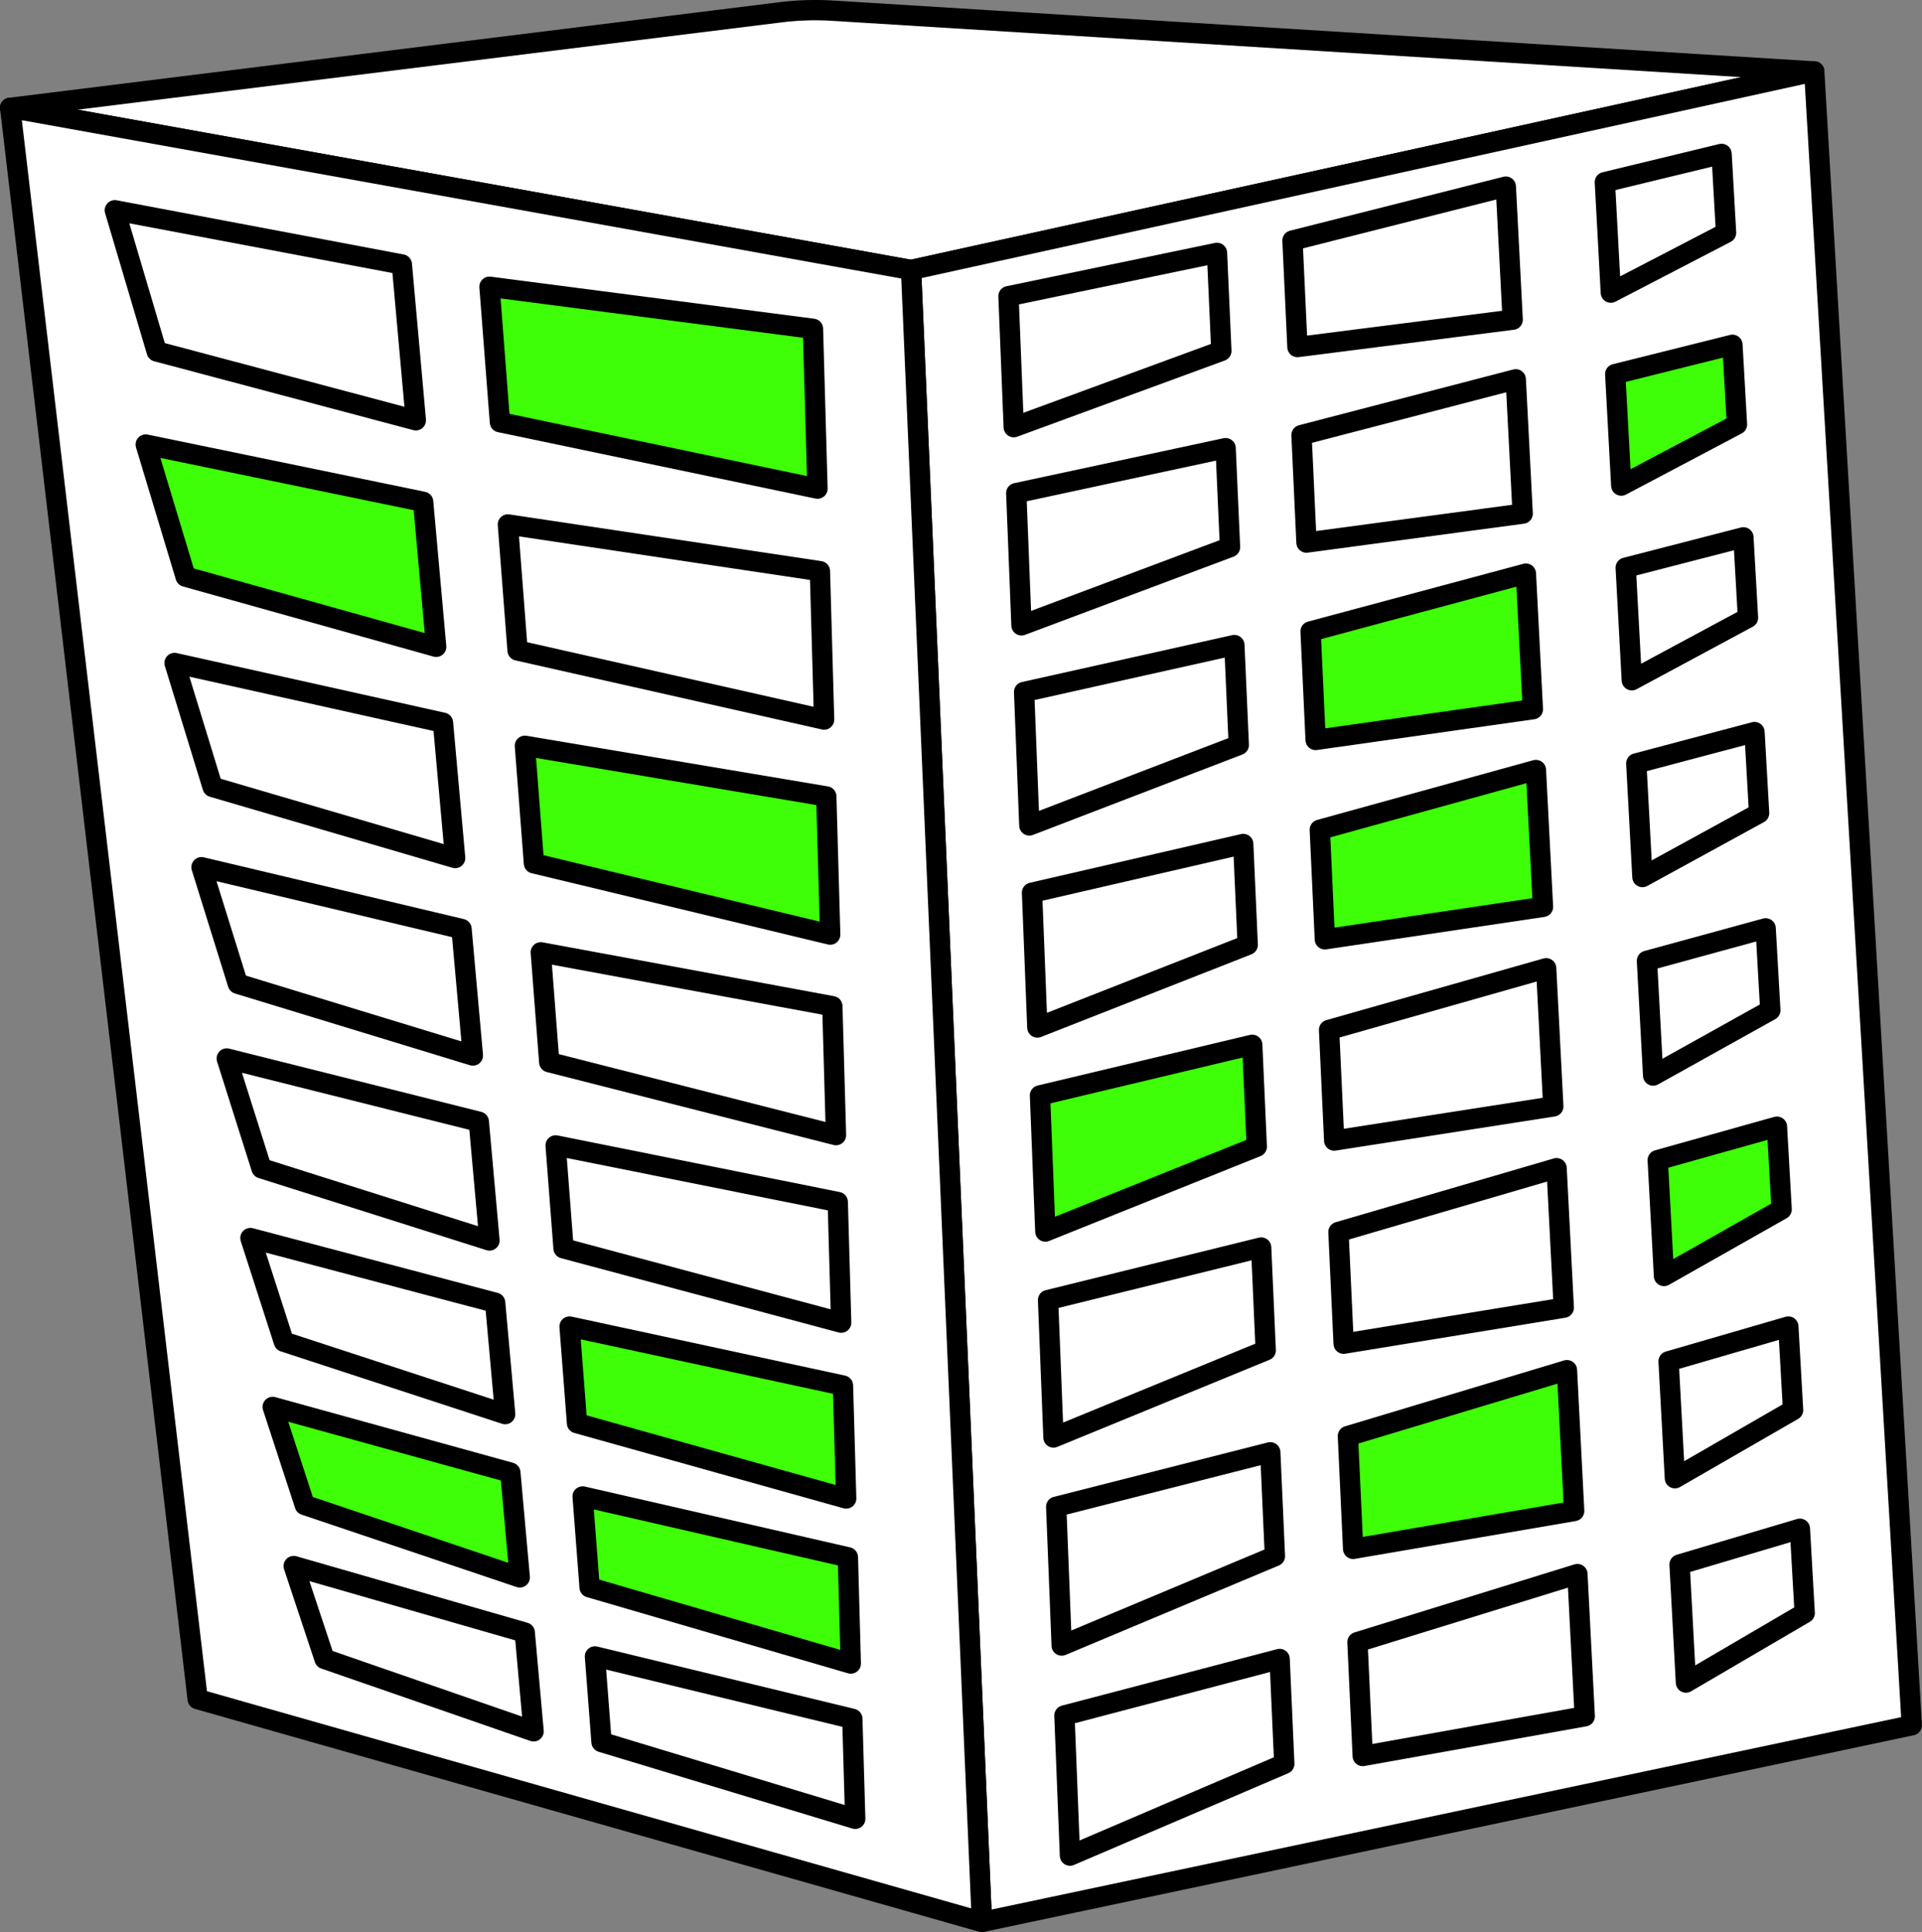 <svg xmlns="http://www.w3.org/2000/svg" xmlns:xlink="http://www.w3.org/1999/xlink" width="66.358" height="66.707" viewBox="0 0 66.358 66.707">
  <rect x="0" y="0" width="66.358" height="66.707" fill="#808080" stroke="none"/>
  <defs>
    <clipPath id="clip-path">
      <rect id="사각형_177" data-name="사각형 177" width="66.358" height="66.707" fill="none"/>
    </clipPath>
  </defs>
  <g id="img" transform="translate(-597.821 -5789.293)">
    <g id="벡터_고급_개체" data-name="벡터 고급 개체" transform="translate(597.821 5789.293)">
      <g id="그룹_106" data-name="그룹 106">
        <g id="그룹_105" data-name="그룹 105" clip-path="url(#clip-path)">
          <path id="패스_1003" data-name="패스 1003" d="M26.949.424l-26.6,3.3,31.1,5.6L62.639,2.467,28.752.369a9.815,9.815,0,0,0-1.8.054" fill="#fff"/>
          <path id="패스_1004" data-name="패스 1004" d="M26.949.424l-26.6,3.3,31.1,5.6L62.639,2.467,28.752.369A9.815,9.815,0,0,0,26.949.424Z" fill="none" stroke="#000" stroke-linecap="round" stroke-linejoin="round" stroke-width="0.701"/>
          <path id="패스_1005" data-name="패스 1005" d="M31.455,9.321,33.9,66.357l32.105-6.791-3.368-57.1Z" fill="#fff"/>
          <path id="패스_1006" data-name="패스 1006" d="M31.455,9.321,33.9,66.357l32.105-6.791-3.368-57.1Z" fill="none" stroke="#000" stroke-linecap="round" stroke-linejoin="round" stroke-width="0.701"/>
          <path id="패스_1007" data-name="패스 1007" d="M.351,3.722,6.825,58.663,33.9,66.357,31.455,9.321Z" fill="#fff"/>
          <path id="패스_1008" data-name="패스 1008" d="M.351,3.722,6.825,58.663,33.9,66.357,31.455,9.321Z" fill="none" stroke="#000" stroke-linecap="round" stroke-linejoin="round" stroke-width="0.701"/>
          <path id="패스_1009" data-name="패스 1009" d="M34.819,10.226,35,14.748l7.168-2.632-.151-3.385Z" fill="#fff"/>
          <path id="패스_1010" data-name="패스 1010" d="M34.819,10.226,35,14.748l7.168-2.632-.151-3.385Z" fill="none" stroke="#000" stroke-linecap="round" stroke-linejoin="round" stroke-width="0.701"/>
          <path id="패스_1011" data-name="패스 1011" d="M44.624,8.305l.171,3.677,7.431-.945-.237-4.594Z" fill="#fff"/>
          <path id="패스_1012" data-name="패스 1012" d="M44.624,8.305l.171,3.677,7.431-.945-.237-4.594Z" fill="none" stroke="#000" stroke-linecap="round" stroke-linejoin="round" stroke-width="0.701"/>
          <path id="패스_1013" data-name="패스 1013" d="M55.409,6.289l.206,3.814,3.978-2.065-.155-2.724Z" fill="#fff"/>
          <path id="패스_1014" data-name="패스 1014" d="M55.409,6.289l.206,3.814,3.978-2.065-.155-2.724Z" fill="none" stroke="#000" stroke-linecap="round" stroke-linejoin="round" stroke-width="0.701"/>
          <path id="패스_1015" data-name="패스 1015" d="M35.087,17.025l.18,4.565,7.2-2.7-.152-3.417Z" fill="#fff"/>
          <path id="패스_1016" data-name="패스 1016" d="M35.087,17.025l.18,4.565,7.2-2.7-.152-3.417Z" fill="none" stroke="#000" stroke-linecap="round" stroke-linejoin="round" stroke-width="0.701"/>
          <path id="패스_1017" data-name="패스 1017" d="M44.935,15.021l.172,3.712,7.464-1-.239-4.637Z" fill="#fff"/>
          <path id="패스_1018" data-name="패스 1018" d="M44.935,15.021l.172,3.712,7.464-1-.239-4.637Z" fill="none" stroke="#000" stroke-linecap="round" stroke-linejoin="round" stroke-width="0.701"/>
          <path id="패스_1019" data-name="패스 1019" d="M55.767,12.915l.208,3.85,3.995-2.111-.157-2.75Z" fill="#3eff08"/>
          <path id="패스_1020" data-name="패스 1020" d="M55.767,12.915l.208,3.85,3.995-2.111-.157-2.75Z" fill="none" stroke="#000" stroke-linecap="round" stroke-linejoin="round" stroke-width="0.701"/>
          <path id="패스_1021" data-name="패스 1021" d="M35.358,23.89l.181,4.609,7.231-2.778-.153-3.45Z" fill="#fff"/>
          <path id="패스_1022" data-name="패스 1022" d="M35.358,23.89l.181,4.609,7.231-2.778-.153-3.45Z" fill="none" stroke="#000" stroke-linecap="round" stroke-linejoin="round" stroke-width="0.701"/>
          <path id="패스_1023" data-name="패스 1023" d="M45.249,21.8l.174,3.747,7.5-1.061-.241-4.681Z" fill="#3eff08"/>
          <path id="패스_1024" data-name="패스 1024" d="M45.249,21.8l.174,3.747,7.5-1.061-.241-4.681Z" fill="none" stroke="#000" stroke-linecap="round" stroke-linejoin="round" stroke-width="0.701"/>
          <path id="패스_1025" data-name="패스 1025" d="M56.129,19.6l.21,3.886,4.011-2.158-.158-2.776Z" fill="#fff"/>
          <path id="패스_1026" data-name="패스 1026" d="M56.129,19.6l.21,3.886,4.011-2.158-.158-2.776Z" fill="none" stroke="#000" stroke-linecap="round" stroke-linejoin="round" stroke-width="0.701"/>
          <path id="패스_1027" data-name="패스 1027" d="M35.631,30.821l.184,4.654,7.263-2.853-.155-3.483Z" fill="#fff"/>
          <path id="패스_1028" data-name="패스 1028" d="M35.631,30.821l.184,4.654,7.263-2.853-.155-3.483Z" fill="none" stroke="#000" stroke-linecap="round" stroke-linejoin="round" stroke-width="0.701"/>
          <path id="패스_1029" data-name="패스 1029" d="M45.567,28.647l.175,3.783,7.53-1.12-.244-4.725Z" fill="#3eff08"/>
          <path id="패스_1030" data-name="패스 1030" d="M45.567,28.647l.175,3.783,7.53-1.12-.244-4.725Z" fill="none" stroke="#000" stroke-linecap="round" stroke-linejoin="round" stroke-width="0.701"/>
          <path id="패스_1031" data-name="패스 1031" d="M56.494,26.357l.212,3.923,4.028-2.205-.159-2.8Z" fill="#fff"/>
          <path id="패스_1032" data-name="패스 1032" d="M56.494,26.357l.212,3.923,4.028-2.205-.159-2.8Z" fill="none" stroke="#000" stroke-linecap="round" stroke-linejoin="round" stroke-width="0.701"/>
          <path id="패스_1033" data-name="패스 1033" d="M35.906,37.819l.185,4.7,7.3-2.93-.157-3.517Z" fill="#3eff08"/>
          <path id="패스_1034" data-name="패스 1034" d="M35.906,37.819l.185,4.7,7.3-2.93-.157-3.517Z" fill="none" stroke="#000" stroke-linecap="round" stroke-linejoin="round" stroke-width="0.701"/>
          <path id="패스_1035" data-name="패스 1035" d="M45.887,35.558l.177,3.82L53.628,38.2l-.246-4.77Z" fill="#fff"/>
          <path id="패스_1036" data-name="패스 1036" d="M45.887,35.558l.177,3.82L53.628,38.2l-.246-4.77Z" fill="none" stroke="#000" stroke-linecap="round" stroke-linejoin="round" stroke-width="0.701"/>
          <path id="패스_1037" data-name="패스 1037" d="M56.862,33.173l.214,3.961,4.045-2.254-.161-2.828Z" fill="#fff"/>
          <path id="패스_1038" data-name="패스 1038" d="M56.862,33.173l.214,3.961,4.045-2.254-.161-2.828Z" fill="none" stroke="#000" stroke-linecap="round" stroke-linejoin="round" stroke-width="0.701"/>
          <path id="패스_1039" data-name="패스 1039" d="M36.185,44.885l.187,4.745L43.7,46.622l-.158-3.551Z" fill="#fff"/>
          <path id="패스_1040" data-name="패스 1040" d="M36.185,44.885l.187,4.745L43.7,46.622l-.158-3.551Z" fill="none" stroke="#000" stroke-linecap="round" stroke-linejoin="round" stroke-width="0.701"/>
          <path id="패스_1041" data-name="패스 1041" d="M46.211,42.535l.179,3.857,7.6-1.243-.248-4.816Z" fill="#fff"/>
          <path id="패스_1042" data-name="패스 1042" d="M46.211,42.535l.179,3.857,7.6-1.243-.248-4.816Z" fill="none" stroke="#000" stroke-linecap="round" stroke-linejoin="round" stroke-width="0.701"/>
          <path id="패스_1043" data-name="패스 1043" d="M57.234,40.054l.216,4,4.062-2.3-.162-2.855Z" fill="#3eff08"/>
          <path id="패스_1044" data-name="패스 1044" d="M57.234,40.054l.216,4,4.062-2.3-.162-2.855Z" fill="none" stroke="#000" stroke-linecap="round" stroke-linejoin="round" stroke-width="0.701"/>
          <path id="패스_1045" data-name="패스 1045" d="M36.466,52.021l.189,4.792,7.362-3.087-.16-3.585Z" fill="#fff"/>
          <path id="패스_1046" data-name="패스 1046" d="M36.466,52.021l.189,4.792,7.362-3.087-.16-3.585Z" fill="none" stroke="#000" stroke-linecap="round" stroke-linejoin="round" stroke-width="0.701"/>
          <path id="패스_1047" data-name="패스 1047" d="M46.537,49.581l.181,3.894,7.631-1.307L54.1,47.306Z" fill="#3eff08"/>
          <path id="패스_1048" data-name="패스 1048" d="M46.537,49.581l.181,3.894,7.631-1.307L54.1,47.306Z" fill="none" stroke="#000" stroke-linecap="round" stroke-linejoin="round" stroke-width="0.701"/>
          <path id="패스_1049" data-name="패스 1049" d="M57.609,47l.218,4.037,4.08-2.353L61.743,45.8Z" fill="#fff"/>
          <path id="패스_1050" data-name="패스 1050" d="M57.609,47l.218,4.037,4.08-2.353L61.743,45.8Z" fill="none" stroke="#000" stroke-linecap="round" stroke-linejoin="round" stroke-width="0.701"/>
          <path id="패스_1051" data-name="패스 1051" d="M36.75,59.227l.191,4.839,7.4-3.168-.161-3.621Z" fill="#fff"/>
          <path id="패스_1052" data-name="패스 1052" d="M36.75,59.227l.191,4.839,7.4-3.168-.161-3.621Z" fill="none" stroke="#000" stroke-linecap="round" stroke-linejoin="round" stroke-width="0.701"/>
          <path id="패스_1053" data-name="패스 1053" d="M46.867,56.695l.182,3.932,7.665-1.371-.253-4.91Z" fill="#fff"/>
          <path id="패스_1054" data-name="패스 1054" d="M46.867,56.695l.182,3.932,7.665-1.371-.253-4.91Z" fill="none" stroke="#000" stroke-linecap="round" stroke-linejoin="round" stroke-width="0.701"/>
          <path id="패스_1055" data-name="패스 1055" d="M57.988,54.015l.22,4.076,4.1-2.4-.166-2.91Z" fill="#fff"/>
          <path id="패스_1056" data-name="패스 1056" d="M57.988,54.015l.22,4.076,4.1-2.4-.166-2.91Z" fill="none" stroke="#000" stroke-linecap="round" stroke-linejoin="round" stroke-width="0.701"/>
          <path id="패스_1057" data-name="패스 1057" d="M3.965,7.259,5.41,12.133l8.947,2.378-.483-5.38Z" fill="#fff"/>
          <path id="패스_1058" data-name="패스 1058" d="M3.965,7.259,5.41,12.133l8.947,2.378-.483-5.38Z" fill="none" stroke="#000" stroke-linecap="round" stroke-linejoin="round" stroke-width="0.701"/>
          <path id="패스_1059" data-name="패스 1059" d="M16.9,9.9l.36,4.677,10.964,2.293-.156-5.518Z" fill="#3eff08"/>
          <path id="패스_1060" data-name="패스 1060" d="M16.9,9.9l.36,4.677,10.964,2.293-.156-5.518Z" fill="none" stroke="#000" stroke-linecap="round" stroke-linejoin="round" stroke-width="0.701"/>
          <path id="패스_1061" data-name="패스 1061" d="M5.032,15.348l1.376,4.562,8.651,2.421-.45-5.007Z" fill="#3eff08"/>
          <path id="패스_1062" data-name="패스 1062" d="M5.032,15.348l1.376,4.562,8.651,2.421-.45-5.007Z" fill="none" stroke="#000" stroke-linecap="round" stroke-linejoin="round" stroke-width="0.701"/>
          <path id="패스_1063" data-name="패스 1063" d="M17.535,18.107l.335,4.351,10.583,2.385-.145-5.123Z" fill="#fff"/>
          <path id="패스_1064" data-name="패스 1064" d="M17.535,18.107l.335,4.351,10.583,2.385-.145-5.123Z" fill="none" stroke="#000" stroke-linecap="round" stroke-linejoin="round" stroke-width="0.701"/>
          <path id="패스_1065" data-name="패스 1065" d="M6.027,22.89,7.34,27.17l8.374,2.454-.42-4.672Z" fill="#fff"/>
          <path id="패스_1066" data-name="패스 1066" d="M6.027,22.89,7.34,27.17l8.374,2.454-.42-4.672Z" fill="none" stroke="#000" stroke-linecap="round" stroke-linejoin="round" stroke-width="0.701"/>
          <path id="패스_1067" data-name="패스 1067" d="M18.123,25.749l.312,4.058,10.228,2.46-.135-4.77Z" fill="#3eff08"/>
          <path id="패스_1068" data-name="패스 1068" d="M18.123,25.749l.312,4.058,10.228,2.46-.135-4.77Z" fill="none" stroke="#000" stroke-linecap="round" stroke-linejoin="round" stroke-width="0.701"/>
          <path id="패스_1069" data-name="패스 1069" d="M6.957,29.941l1.255,4.024,8.114,2.477-.392-4.369Z" fill="#fff"/>
          <path id="패스_1070" data-name="패스 1070" d="M6.957,29.941l1.255,4.024,8.114,2.477-.392-4.369Z" fill="none" stroke="#000" stroke-linecap="round" stroke-linejoin="round" stroke-width="0.701"/>
          <path id="패스_1071" data-name="패스 1071" d="M18.671,32.879l.292,3.793,9.9,2.519-.126-4.452Z" fill="#fff"/>
          <path id="패스_1072" data-name="패스 1072" d="M18.671,32.879l.292,3.793,9.9,2.519-.126-4.452Z" fill="none" stroke="#000" stroke-linecap="round" stroke-linejoin="round" stroke-width="0.701"/>
          <path id="패스_1073" data-name="패스 1073" d="M7.829,36.545l1.2,3.791,7.87,2.492-.368-4.1Z" fill="#fff"/>
          <path id="패스_1074" data-name="패스 1074" d="M7.829,36.545l1.2,3.791,7.87,2.492-.368-4.1Z" fill="none" stroke="#000" stroke-linecap="round" stroke-linejoin="round" stroke-width="0.701"/>
          <path id="패스_1075" data-name="패스 1075" d="M19.184,39.546l.273,3.553,9.585,2.566L28.924,41.5Z" fill="#fff"/>
          <path id="패스_1076" data-name="패스 1076" d="M19.184,39.546l.273,3.553,9.585,2.566L28.924,41.5Z" fill="none" stroke="#000" stroke-linecap="round" stroke-linejoin="round" stroke-width="0.701"/>
          <path id="패스_1077" data-name="패스 1077" d="M8.646,42.744,9.8,46.323l7.641,2.5-.346-3.846Z" fill="#fff"/>
          <path id="패스_1078" data-name="패스 1078" d="M8.646,42.744,9.8,46.323l7.641,2.5-.346-3.846Z" fill="none" stroke="#000" stroke-linecap="round" stroke-linejoin="round" stroke-width="0.701"/>
          <path id="패스_1079" data-name="패스 1079" d="M19.665,45.8l.257,3.336,9.293,2.6-.111-3.9Z" fill="#3eff08"/>
          <path id="패스_1080" data-name="패스 1080" d="M19.665,45.8l.257,3.336,9.293,2.6-.111-3.9Z" fill="none" stroke="#000" stroke-linecap="round" stroke-linejoin="round" stroke-width="0.701"/>
          <path id="패스_1081" data-name="패스 1081" d="M9.415,48.575l1.107,3.385,7.423,2.5-.325-3.618Z" fill="#3eff08"/>
          <path id="패스_1082" data-name="패스 1082" d="M9.415,48.575l1.107,3.385,7.423,2.5-.325-3.618Z" fill="none" stroke="#000" stroke-linecap="round" stroke-linejoin="round" stroke-width="0.701"/>
          <path id="패스_1083" data-name="패스 1083" d="M20.116,51.666l.241,3.138,9.017,2.63-.1-3.668Z" fill="#3eff08"/>
          <path id="패스_1084" data-name="패스 1084" d="M20.116,51.666l.241,3.138,9.017,2.63-.1-3.668Z" fill="none" stroke="#000" stroke-linecap="round" stroke-linejoin="round" stroke-width="0.701"/>
          <path id="패스_1085" data-name="패스 1085" d="M10.14,54.068l1.065,3.207,7.218,2.5-.306-3.411Z" fill="#fff"/>
          <path id="패스_1086" data-name="패스 1086" d="M10.14,54.068l1.065,3.207,7.218,2.5-.306-3.411Z" fill="none" stroke="#000" stroke-linecap="round" stroke-linejoin="round" stroke-width="0.701"/>
          <path id="패스_1087" data-name="패스 1087" d="M20.541,57.189l.227,2.956,8.759,2.65-.1-3.452Z" fill="#fff"/>
          <path id="패스_1088" data-name="패스 1088" d="M20.541,57.189l.227,2.956,8.759,2.65-.1-3.452Z" fill="none" stroke="#000" stroke-linecap="round" stroke-linejoin="round" stroke-width="0.701"/>
        </g>
      </g>
    </g>
  </g>
</svg>

